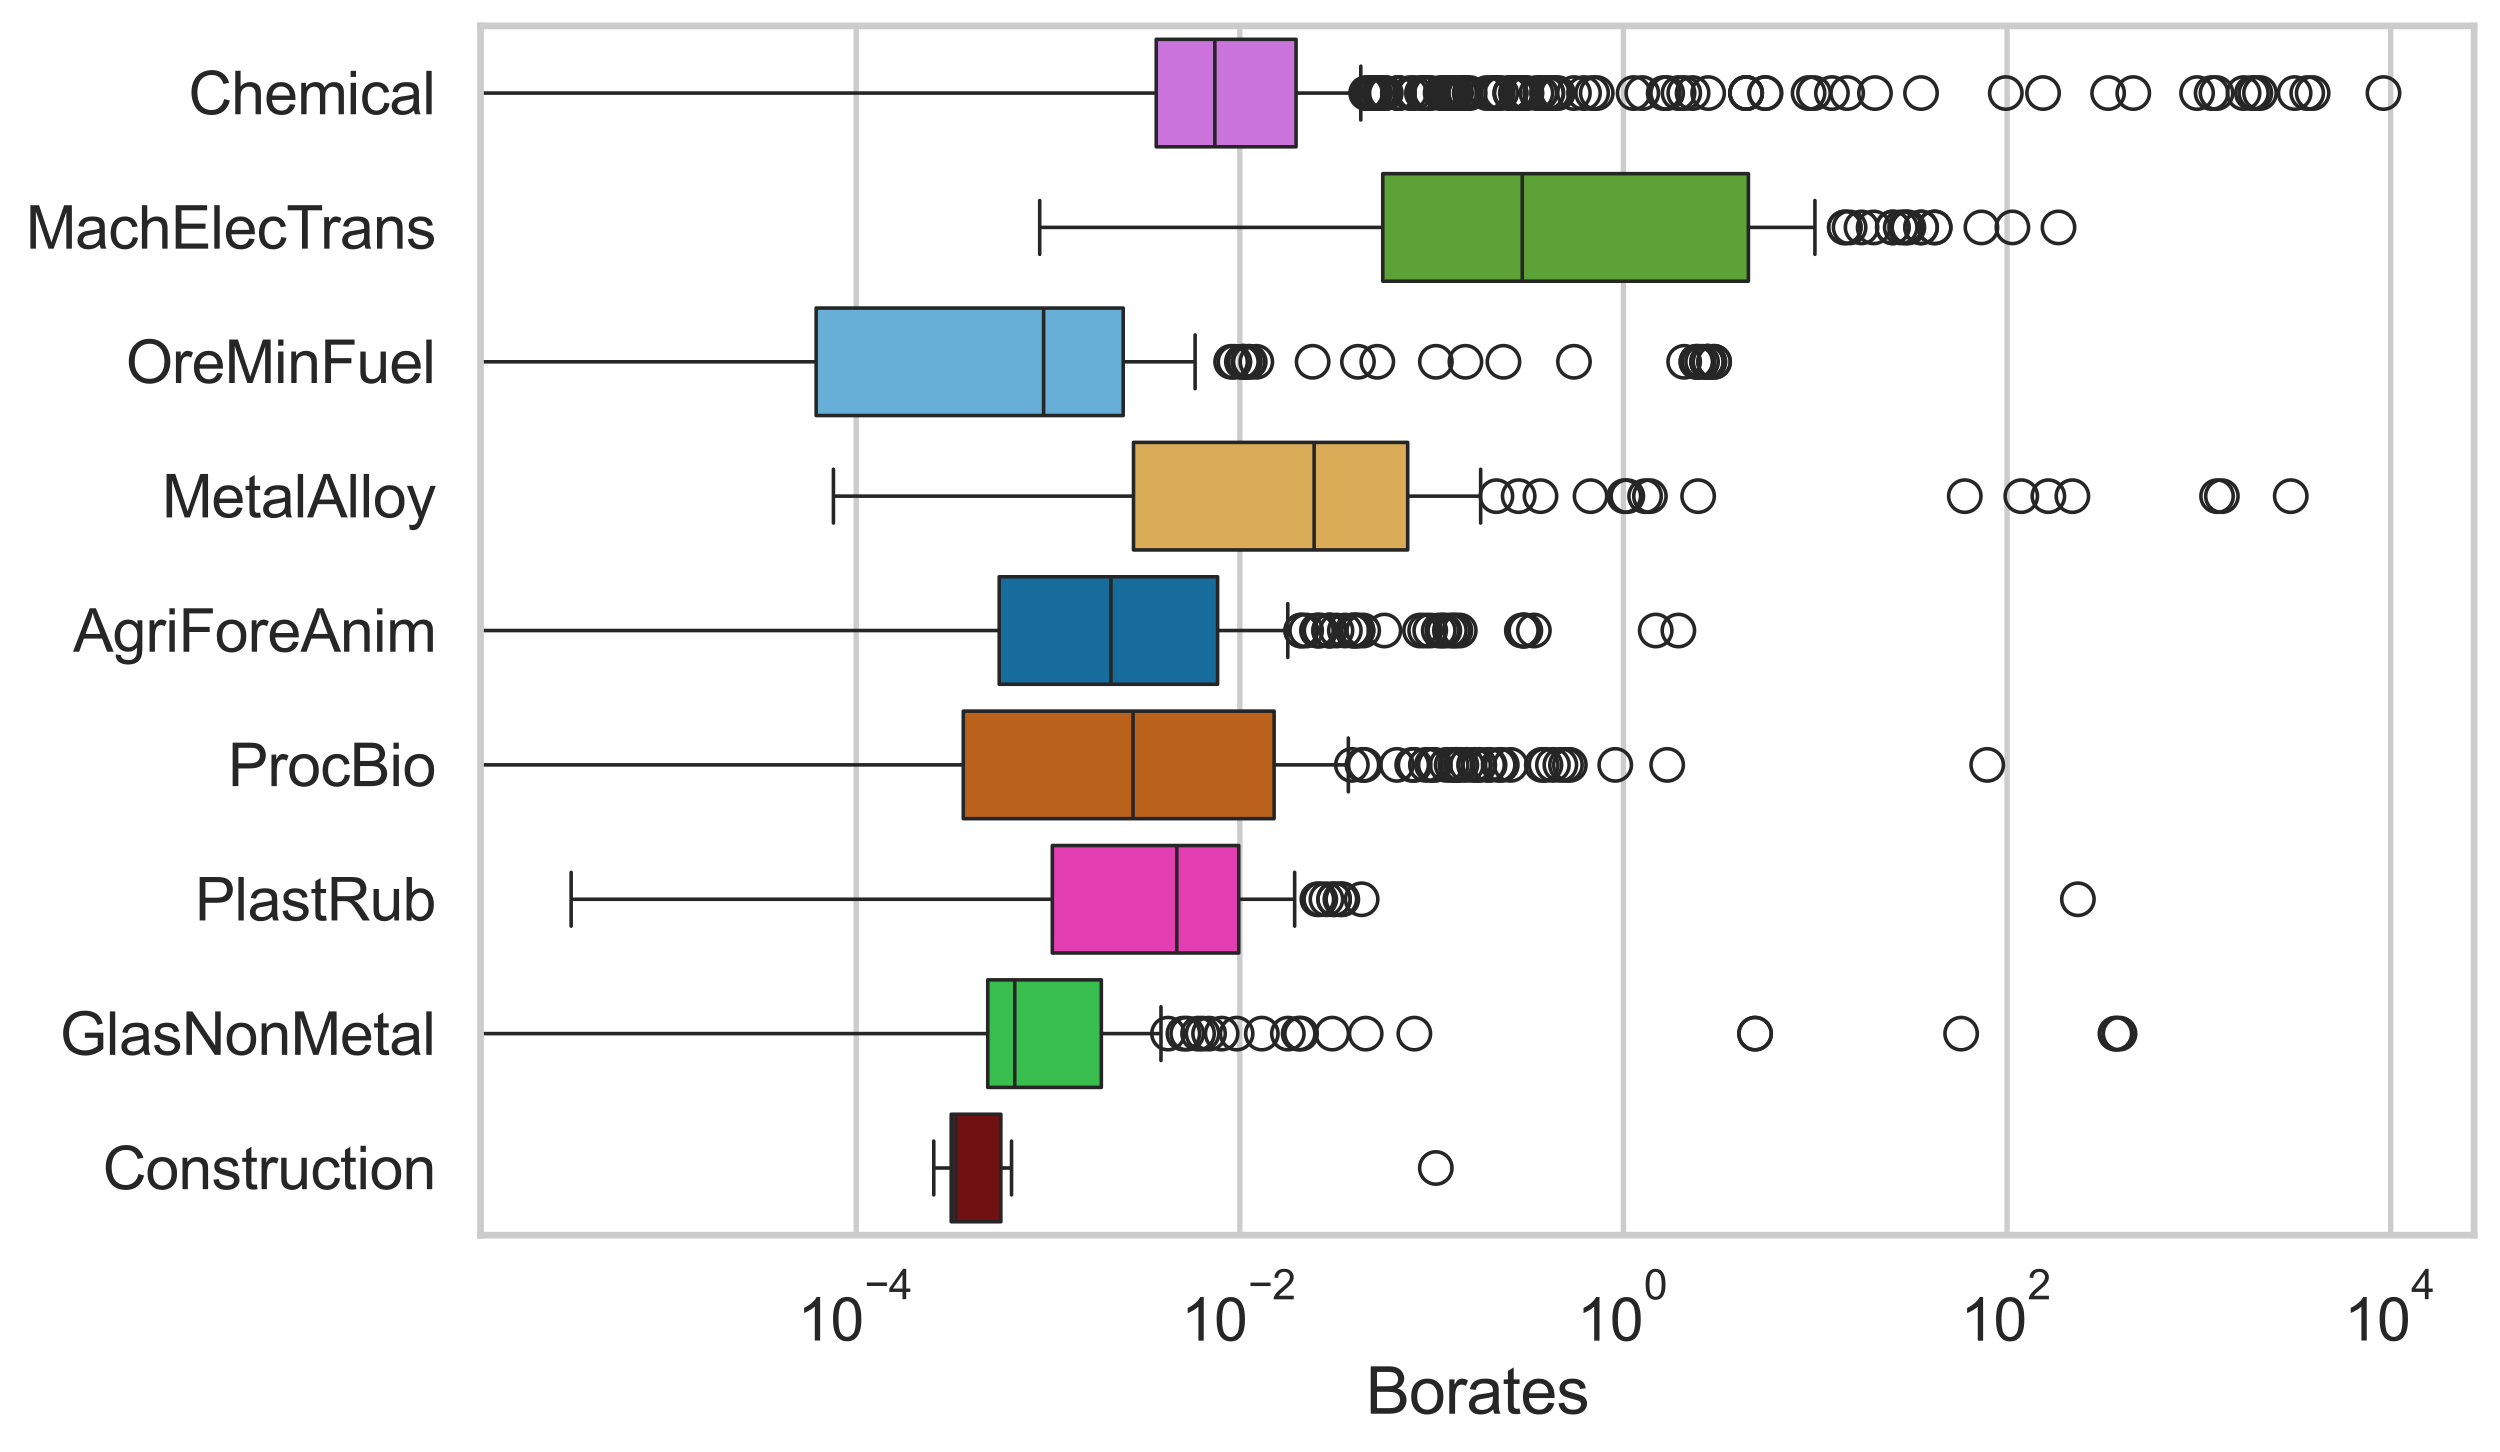 <?xml version="1.0" encoding="utf-8" standalone="no"?>
<!DOCTYPE svg PUBLIC "-//W3C//DTD SVG 1.1//EN"
  "http://www.w3.org/Graphics/SVG/1.1/DTD/svg11.dtd">
<svg xmlns:xlink="http://www.w3.org/1999/xlink" width="695.577pt" height="404.121pt" viewBox="0 0 695.577 404.121" xmlns="http://www.w3.org/2000/svg" version="1.1">
 <defs>
  <style type="text/css">*{stroke-linejoin: round; stroke-linecap: butt}</style>
 </defs>
 <g id="figure_1">
  <g id="patch_1">
   <path d="M 0 404.121 
L 695.577 404.121 
L 695.577 0 
L 0 0 
z
" style="fill: #ffffff"/>
  </g>
  <g id="axes_1">
   <g id="patch_2">
    <path d="M 133.697 343.665 
L 688.377 343.665 
L 688.377 7.2 
L 133.697 7.2 
z
" style="fill: #ffffff"/>
   </g>
   <g id="matplotlib.axis_1">
    <g id="xtick_1">
     <g id="line2d_1">
      <path d="M 238.225 343.665 
L 238.225 7.2 
" clip-path="url(#pc9e008ee12)" style="fill: none; stroke: #cccccc; stroke-width: 1.5; stroke-linecap: round"/>
     </g>
     <g id="text_1">
      <!-- $\mathdefault{10^{-4}}$ -->
      <g style="fill: #262626" transform="translate(221.89 373.015) scale(0.165 -0.165)">
       <defs>
        <path id="ArialMT-31" d="M 2384 0 
L 1822 0 
L 1822 3584 
Q 1619 3391 1289 3197 
Q 959 3003 697 2906 
L 697 3450 
Q 1169 3672 1522 3987 
Q 1875 4303 2022 4600 
L 2384 4600 
L 2384 0 
z
" transform="scale(0.016)"/>
        <path id="ArialMT-30" d="M 266 2259 
Q 266 3072 433 3567 
Q 600 4063 929 4331 
Q 1259 4600 1759 4600 
Q 2128 4600 2406 4451 
Q 2684 4303 2865 4023 
Q 3047 3744 3150 3342 
Q 3253 2941 3253 2259 
Q 3253 1453 3087 958 
Q 2922 463 2592 192 
Q 2263 -78 1759 -78 
Q 1097 -78 719 397 
Q 266 969 266 2259 
z
M 844 2259 
Q 844 1131 1108 757 
Q 1372 384 1759 384 
Q 2147 384 2411 759 
Q 2675 1134 2675 2259 
Q 2675 3391 2411 3762 
Q 2147 4134 1753 4134 
Q 1366 4134 1134 3806 
Q 844 3388 844 2259 
z
" transform="scale(0.016)"/>
        <path id="ArialMT-2212" d="M 3381 1997 
L 356 1997 
L 356 2522 
L 3381 2522 
L 3381 1997 
z
" transform="scale(0.016)"/>
        <path id="ArialMT-34" d="M 2069 0 
L 2069 1097 
L 81 1097 
L 81 1613 
L 2172 4581 
L 2631 4581 
L 2631 1613 
L 3250 1613 
L 3250 1097 
L 2631 1097 
L 2631 0 
L 2069 0 
z
M 2069 1613 
L 2069 3678 
L 634 1613 
L 2069 1613 
z
" transform="scale(0.016)"/>
       </defs>
       <use xlink:href="#ArialMT-31" transform="translate(0 0.202)"/>
       <use xlink:href="#ArialMT-30" transform="translate(55.615 0.202)"/>
       <use xlink:href="#ArialMT-2212" transform="translate(112.973 69.895) scale(0.7)"/>
       <use xlink:href="#ArialMT-34" transform="translate(153.852 69.895) scale(0.7)"/>
      </g>
     </g>
    </g>
    <g id="xtick_2">
     <g id="line2d_2">
      <path d="M 344.958 343.665 
L 344.958 7.2 
" clip-path="url(#pc9e008ee12)" style="fill: none; stroke: #cccccc; stroke-width: 1.5; stroke-linecap: round"/>
     </g>
     <g id="text_2">
      <!-- $\mathdefault{10^{-2}}$ -->
      <g style="fill: #262626" transform="translate(328.623 373.18) scale(0.165 -0.165)">
       <defs>
        <path id="ArialMT-32" d="M 3222 541 
L 3222 0 
L 194 0 
Q 188 203 259 391 
Q 375 700 629 1000 
Q 884 1300 1366 1694 
Q 2113 2306 2375 2664 
Q 2638 3022 2638 3341 
Q 2638 3675 2398 3904 
Q 2159 4134 1775 4134 
Q 1369 4134 1125 3890 
Q 881 3647 878 3216 
L 300 3275 
Q 359 3922 746 4261 
Q 1134 4600 1788 4600 
Q 2447 4600 2831 4234 
Q 3216 3869 3216 3328 
Q 3216 3053 3103 2787 
Q 2991 2522 2730 2228 
Q 2469 1934 1863 1422 
Q 1356 997 1212 845 
Q 1069 694 975 541 
L 3222 541 
z
" transform="scale(0.016)"/>
       </defs>
       <use xlink:href="#ArialMT-31" transform="translate(0 0.994)"/>
       <use xlink:href="#ArialMT-30" transform="translate(55.615 0.994)"/>
       <use xlink:href="#ArialMT-2212" transform="translate(112.973 70.688) scale(0.7)"/>
       <use xlink:href="#ArialMT-32" transform="translate(153.852 70.688) scale(0.7)"/>
      </g>
     </g>
    </g>
    <g id="xtick_3">
     <g id="line2d_3">
      <path d="M 451.692 343.665 
L 451.692 7.2 
" clip-path="url(#pc9e008ee12)" style="fill: none; stroke: #cccccc; stroke-width: 1.5; stroke-linecap: round"/>
     </g>
     <g id="text_3">
      <!-- $\mathdefault{10^{0}}$ -->
      <g style="fill: #262626" transform="translate(438.739 373.18) scale(0.165 -0.165)">
       <use xlink:href="#ArialMT-31" transform="translate(0 0.994)"/>
       <use xlink:href="#ArialMT-30" transform="translate(55.615 0.994)"/>
       <use xlink:href="#ArialMT-30" transform="translate(112.973 70.688) scale(0.7)"/>
      </g>
     </g>
    </g>
    <g id="xtick_4">
     <g id="line2d_4">
      <path d="M 558.425 343.665 
L 558.425 7.2 
" clip-path="url(#pc9e008ee12)" style="fill: none; stroke: #cccccc; stroke-width: 1.5; stroke-linecap: round"/>
     </g>
     <g id="text_4">
      <!-- $\mathdefault{10^{2}}$ -->
      <g style="fill: #262626" transform="translate(545.472 373.18) scale(0.165 -0.165)">
       <use xlink:href="#ArialMT-31" transform="translate(0 0.994)"/>
       <use xlink:href="#ArialMT-30" transform="translate(55.615 0.994)"/>
       <use xlink:href="#ArialMT-32" transform="translate(112.973 70.688) scale(0.7)"/>
      </g>
     </g>
    </g>
    <g id="xtick_5">
     <g id="line2d_5">
      <path d="M 665.158 343.665 
L 665.158 7.2 
" clip-path="url(#pc9e008ee12)" style="fill: none; stroke: #cccccc; stroke-width: 1.5; stroke-linecap: round"/>
     </g>
     <g id="text_5">
      <!-- $\mathdefault{10^{4}}$ -->
      <g style="fill: #262626" transform="translate(652.206 373.015) scale(0.165 -0.165)">
       <use xlink:href="#ArialMT-31" transform="translate(0 0.202)"/>
       <use xlink:href="#ArialMT-30" transform="translate(55.615 0.202)"/>
       <use xlink:href="#ArialMT-34" transform="translate(112.973 69.895) scale(0.7)"/>
      </g>
     </g>
    </g>
    <g id="text_6">
     <!-- Borates -->
     <g style="fill: #262626" transform="translate(380.022 393.344) scale(0.18 -0.18)">
      <defs>
       <path id="ArialMT-42" d="M 469 0 
L 469 4581 
L 2188 4581 
Q 2713 4581 3030 4442 
Q 3347 4303 3526 4014 
Q 3706 3725 3706 3409 
Q 3706 3116 3547 2856 
Q 3388 2597 3066 2438 
Q 3481 2316 3704 2022 
Q 3928 1728 3928 1328 
Q 3928 1006 3792 729 
Q 3656 453 3456 303 
Q 3256 153 2954 76 
Q 2653 0 2216 0 
L 469 0 
z
M 1075 2656 
L 2066 2656 
Q 2469 2656 2644 2709 
Q 2875 2778 2992 2937 
Q 3109 3097 3109 3338 
Q 3109 3566 3000 3739 
Q 2891 3913 2687 3977 
Q 2484 4041 1991 4041 
L 1075 4041 
L 1075 2656 
z
M 1075 541 
L 2216 541 
Q 2509 541 2628 563 
Q 2838 600 2978 687 
Q 3119 775 3209 942 
Q 3300 1109 3300 1328 
Q 3300 1584 3169 1773 
Q 3038 1963 2805 2039 
Q 2572 2116 2134 2116 
L 1075 2116 
L 1075 541 
z
" transform="scale(0.016)"/>
       <path id="ArialMT-6f" d="M 213 1659 
Q 213 2581 725 3025 
Q 1153 3394 1769 3394 
Q 2453 3394 2887 2945 
Q 3322 2497 3322 1706 
Q 3322 1066 3130 698 
Q 2938 331 2570 128 
Q 2203 -75 1769 -75 
Q 1072 -75 642 372 
Q 213 819 213 1659 
z
M 791 1659 
Q 791 1022 1069 705 
Q 1347 388 1769 388 
Q 2188 388 2466 706 
Q 2744 1025 2744 1678 
Q 2744 2294 2464 2611 
Q 2184 2928 1769 2928 
Q 1347 2928 1069 2612 
Q 791 2297 791 1659 
z
" transform="scale(0.016)"/>
       <path id="ArialMT-72" d="M 416 0 
L 416 3319 
L 922 3319 
L 922 2816 
Q 1116 3169 1280 3281 
Q 1444 3394 1641 3394 
Q 1925 3394 2219 3213 
L 2025 2691 
Q 1819 2813 1613 2813 
Q 1428 2813 1281 2702 
Q 1134 2591 1072 2394 
Q 978 2094 978 1738 
L 978 0 
L 416 0 
z
" transform="scale(0.016)"/>
       <path id="ArialMT-61" d="M 2588 409 
Q 2275 144 1986 34 
Q 1697 -75 1366 -75 
Q 819 -75 525 192 
Q 231 459 231 875 
Q 231 1119 342 1320 
Q 453 1522 633 1644 
Q 813 1766 1038 1828 
Q 1203 1872 1538 1913 
Q 2219 1994 2541 2106 
Q 2544 2222 2544 2253 
Q 2544 2597 2384 2738 
Q 2169 2928 1744 2928 
Q 1347 2928 1158 2789 
Q 969 2650 878 2297 
L 328 2372 
Q 403 2725 575 2942 
Q 747 3159 1072 3276 
Q 1397 3394 1825 3394 
Q 2250 3394 2515 3294 
Q 2781 3194 2906 3042 
Q 3031 2891 3081 2659 
Q 3109 2516 3109 2141 
L 3109 1391 
Q 3109 606 3145 398 
Q 3181 191 3288 0 
L 2700 0 
Q 2613 175 2588 409 
z
M 2541 1666 
Q 2234 1541 1622 1453 
Q 1275 1403 1131 1340 
Q 988 1278 909 1158 
Q 831 1038 831 891 
Q 831 666 1001 516 
Q 1172 366 1500 366 
Q 1825 366 2078 508 
Q 2331 650 2450 897 
Q 2541 1088 2541 1459 
L 2541 1666 
z
" transform="scale(0.016)"/>
       <path id="ArialMT-74" d="M 1650 503 
L 1731 6 
Q 1494 -44 1306 -44 
Q 1000 -44 831 53 
Q 663 150 594 308 
Q 525 466 525 972 
L 525 2881 
L 113 2881 
L 113 3319 
L 525 3319 
L 525 4141 
L 1084 4478 
L 1084 3319 
L 1650 3319 
L 1650 2881 
L 1084 2881 
L 1084 941 
Q 1084 700 1114 631 
Q 1144 563 1211 522 
Q 1278 481 1403 481 
Q 1497 481 1650 503 
z
" transform="scale(0.016)"/>
       <path id="ArialMT-65" d="M 2694 1069 
L 3275 997 
Q 3138 488 2766 206 
Q 2394 -75 1816 -75 
Q 1088 -75 661 373 
Q 234 822 234 1631 
Q 234 2469 665 2931 
Q 1097 3394 1784 3394 
Q 2450 3394 2872 2941 
Q 3294 2488 3294 1666 
Q 3294 1616 3291 1516 
L 816 1516 
Q 847 969 1125 678 
Q 1403 388 1819 388 
Q 2128 388 2347 550 
Q 2566 713 2694 1069 
z
M 847 1978 
L 2700 1978 
Q 2663 2397 2488 2606 
Q 2219 2931 1791 2931 
Q 1403 2931 1139 2672 
Q 875 2413 847 1978 
z
" transform="scale(0.016)"/>
       <path id="ArialMT-73" d="M 197 991 
L 753 1078 
Q 800 744 1014 566 
Q 1228 388 1613 388 
Q 2000 388 2187 545 
Q 2375 703 2375 916 
Q 2375 1106 2209 1216 
Q 2094 1291 1634 1406 
Q 1016 1563 777 1677 
Q 538 1791 414 1992 
Q 291 2194 291 2438 
Q 291 2659 392 2848 
Q 494 3038 669 3163 
Q 800 3259 1026 3326 
Q 1253 3394 1513 3394 
Q 1903 3394 2198 3281 
Q 2494 3169 2634 2976 
Q 2775 2784 2828 2463 
L 2278 2388 
Q 2241 2644 2061 2787 
Q 1881 2931 1553 2931 
Q 1166 2931 1000 2803 
Q 834 2675 834 2503 
Q 834 2394 903 2306 
Q 972 2216 1119 2156 
Q 1203 2125 1616 2013 
Q 2213 1853 2448 1751 
Q 2684 1650 2818 1456 
Q 2953 1263 2953 975 
Q 2953 694 2789 445 
Q 2625 197 2315 61 
Q 2006 -75 1616 -75 
Q 969 -75 630 194 
Q 291 463 197 991 
z
" transform="scale(0.016)"/>
      </defs>
      <use xlink:href="#ArialMT-42"/>
      <use xlink:href="#ArialMT-6f" transform="translate(66.699 0)"/>
      <use xlink:href="#ArialMT-72" transform="translate(122.314 0)"/>
      <use xlink:href="#ArialMT-61" transform="translate(155.615 0)"/>
      <use xlink:href="#ArialMT-74" transform="translate(211.23 0)"/>
      <use xlink:href="#ArialMT-65" transform="translate(239.014 0)"/>
      <use xlink:href="#ArialMT-73" transform="translate(294.629 0)"/>
     </g>
    </g>
   </g>
   <g id="matplotlib.axis_2">
    <g id="ytick_1">
     <g id="text_7">
      <!-- Chemical -->
      <g style="fill: #262626" transform="translate(52.428 31.798) scale(0.165 -0.165)">
       <defs>
        <path id="ArialMT-43" d="M 3763 1606 
L 4369 1453 
Q 4178 706 3683 314 
Q 3188 -78 2472 -78 
Q 1731 -78 1267 223 
Q 803 525 561 1097 
Q 319 1669 319 2325 
Q 319 3041 592 3573 
Q 866 4106 1370 4382 
Q 1875 4659 2481 4659 
Q 3169 4659 3637 4309 
Q 4106 3959 4291 3325 
L 3694 3184 
Q 3534 3684 3231 3912 
Q 2928 4141 2469 4141 
Q 1941 4141 1586 3887 
Q 1231 3634 1087 3207 
Q 944 2781 944 2328 
Q 944 1744 1114 1308 
Q 1284 872 1643 656 
Q 2003 441 2422 441 
Q 2931 441 3284 734 
Q 3638 1028 3763 1606 
z
" transform="scale(0.016)"/>
        <path id="ArialMT-68" d="M 422 0 
L 422 4581 
L 984 4581 
L 984 2938 
Q 1378 3394 1978 3394 
Q 2347 3394 2619 3248 
Q 2891 3103 3008 2847 
Q 3125 2591 3125 2103 
L 3125 0 
L 2563 0 
L 2563 2103 
Q 2563 2525 2380 2717 
Q 2197 2909 1863 2909 
Q 1613 2909 1392 2779 
Q 1172 2650 1078 2428 
Q 984 2206 984 1816 
L 984 0 
L 422 0 
z
" transform="scale(0.016)"/>
        <path id="ArialMT-6d" d="M 422 0 
L 422 3319 
L 925 3319 
L 925 2853 
Q 1081 3097 1340 3245 
Q 1600 3394 1931 3394 
Q 2300 3394 2536 3241 
Q 2772 3088 2869 2813 
Q 3263 3394 3894 3394 
Q 4388 3394 4653 3120 
Q 4919 2847 4919 2278 
L 4919 0 
L 4359 0 
L 4359 2091 
Q 4359 2428 4304 2576 
Q 4250 2725 4106 2815 
Q 3963 2906 3769 2906 
Q 3419 2906 3187 2673 
Q 2956 2441 2956 1928 
L 2956 0 
L 2394 0 
L 2394 2156 
Q 2394 2531 2256 2718 
Q 2119 2906 1806 2906 
Q 1569 2906 1367 2781 
Q 1166 2656 1075 2415 
Q 984 2175 984 1722 
L 984 0 
L 422 0 
z
" transform="scale(0.016)"/>
        <path id="ArialMT-69" d="M 425 3934 
L 425 4581 
L 988 4581 
L 988 3934 
L 425 3934 
z
M 425 0 
L 425 3319 
L 988 3319 
L 988 0 
L 425 0 
z
" transform="scale(0.016)"/>
        <path id="ArialMT-63" d="M 2588 1216 
L 3141 1144 
Q 3050 572 2676 248 
Q 2303 -75 1759 -75 
Q 1078 -75 664 370 
Q 250 816 250 1647 
Q 250 2184 428 2587 
Q 606 2991 970 3192 
Q 1334 3394 1763 3394 
Q 2303 3394 2647 3120 
Q 2991 2847 3088 2344 
L 2541 2259 
Q 2463 2594 2264 2762 
Q 2066 2931 1784 2931 
Q 1359 2931 1093 2626 
Q 828 2322 828 1663 
Q 828 994 1084 691 
Q 1341 388 1753 388 
Q 2084 388 2306 591 
Q 2528 794 2588 1216 
z
" transform="scale(0.016)"/>
        <path id="ArialMT-6c" d="M 409 0 
L 409 4581 
L 972 4581 
L 972 0 
L 409 0 
z
" transform="scale(0.016)"/>
       </defs>
       <use xlink:href="#ArialMT-43"/>
       <use xlink:href="#ArialMT-68" transform="translate(72.217 0)"/>
       <use xlink:href="#ArialMT-65" transform="translate(127.832 0)"/>
       <use xlink:href="#ArialMT-6d" transform="translate(183.447 0)"/>
       <use xlink:href="#ArialMT-69" transform="translate(266.748 0)"/>
       <use xlink:href="#ArialMT-63" transform="translate(288.965 0)"/>
       <use xlink:href="#ArialMT-61" transform="translate(338.965 0)"/>
       <use xlink:href="#ArialMT-6c" transform="translate(394.58 0)"/>
      </g>
     </g>
    </g>
    <g id="ytick_2">
     <g id="text_8">
      <!-- MachElecTrans -->
      <g style="fill: #262626" transform="translate(7.2 69.183) scale(0.165 -0.165)">
       <defs>
        <path id="ArialMT-4d" d="M 475 0 
L 475 4581 
L 1388 4581 
L 2472 1338 
Q 2622 884 2691 659 
Q 2769 909 2934 1394 
L 4031 4581 
L 4847 4581 
L 4847 0 
L 4263 0 
L 4263 3834 
L 2931 0 
L 2384 0 
L 1059 3900 
L 1059 0 
L 475 0 
z
" transform="scale(0.016)"/>
        <path id="ArialMT-45" d="M 506 0 
L 506 4581 
L 3819 4581 
L 3819 4041 
L 1113 4041 
L 1113 2638 
L 3647 2638 
L 3647 2100 
L 1113 2100 
L 1113 541 
L 3925 541 
L 3925 0 
L 506 0 
z
" transform="scale(0.016)"/>
        <path id="ArialMT-54" d="M 1659 0 
L 1659 4041 
L 150 4041 
L 150 4581 
L 3781 4581 
L 3781 4041 
L 2266 4041 
L 2266 0 
L 1659 0 
z
" transform="scale(0.016)"/>
        <path id="ArialMT-6e" d="M 422 0 
L 422 3319 
L 928 3319 
L 928 2847 
Q 1294 3394 1984 3394 
Q 2284 3394 2536 3286 
Q 2788 3178 2913 3003 
Q 3038 2828 3088 2588 
Q 3119 2431 3119 2041 
L 3119 0 
L 2556 0 
L 2556 2019 
Q 2556 2363 2490 2533 
Q 2425 2703 2258 2804 
Q 2091 2906 1866 2906 
Q 1506 2906 1245 2678 
Q 984 2450 984 1813 
L 984 0 
L 422 0 
z
" transform="scale(0.016)"/>
       </defs>
       <use xlink:href="#ArialMT-4d"/>
       <use xlink:href="#ArialMT-61" transform="translate(83.301 0)"/>
       <use xlink:href="#ArialMT-63" transform="translate(138.916 0)"/>
       <use xlink:href="#ArialMT-68" transform="translate(188.916 0)"/>
       <use xlink:href="#ArialMT-45" transform="translate(244.531 0)"/>
       <use xlink:href="#ArialMT-6c" transform="translate(311.23 0)"/>
       <use xlink:href="#ArialMT-65" transform="translate(333.447 0)"/>
       <use xlink:href="#ArialMT-63" transform="translate(389.062 0)"/>
       <use xlink:href="#ArialMT-54" transform="translate(439.062 0)"/>
       <use xlink:href="#ArialMT-72" transform="translate(496.396 0)"/>
       <use xlink:href="#ArialMT-61" transform="translate(529.697 0)"/>
       <use xlink:href="#ArialMT-6e" transform="translate(585.312 0)"/>
       <use xlink:href="#ArialMT-73" transform="translate(640.928 0)"/>
      </g>
     </g>
    </g>
    <g id="ytick_3">
     <g id="text_9">
      <!-- OreMinFuel -->
      <g style="fill: #262626" transform="translate(35.013 106.568) scale(0.165 -0.165)">
       <defs>
        <path id="ArialMT-4f" d="M 309 2231 
Q 309 3372 921 4017 
Q 1534 4663 2503 4663 
Q 3138 4663 3647 4359 
Q 4156 4056 4423 3514 
Q 4691 2972 4691 2284 
Q 4691 1588 4409 1038 
Q 4128 488 3612 205 
Q 3097 -78 2500 -78 
Q 1853 -78 1343 234 
Q 834 547 571 1087 
Q 309 1628 309 2231 
z
M 934 2222 
Q 934 1394 1379 917 
Q 1825 441 2497 441 
Q 3181 441 3623 922 
Q 4066 1403 4066 2288 
Q 4066 2847 3877 3264 
Q 3688 3681 3323 3911 
Q 2959 4141 2506 4141 
Q 1863 4141 1398 3698 
Q 934 3256 934 2222 
z
" transform="scale(0.016)"/>
        <path id="ArialMT-46" d="M 525 0 
L 525 4581 
L 3616 4581 
L 3616 4041 
L 1131 4041 
L 1131 2622 
L 3281 2622 
L 3281 2081 
L 1131 2081 
L 1131 0 
L 525 0 
z
" transform="scale(0.016)"/>
        <path id="ArialMT-75" d="M 2597 0 
L 2597 488 
Q 2209 -75 1544 -75 
Q 1250 -75 995 37 
Q 741 150 617 320 
Q 494 491 444 738 
Q 409 903 409 1263 
L 409 3319 
L 972 3319 
L 972 1478 
Q 972 1038 1006 884 
Q 1059 663 1231 536 
Q 1403 409 1656 409 
Q 1909 409 2131 539 
Q 2353 669 2445 892 
Q 2538 1116 2538 1541 
L 2538 3319 
L 3100 3319 
L 3100 0 
L 2597 0 
z
" transform="scale(0.016)"/>
       </defs>
       <use xlink:href="#ArialMT-4f"/>
       <use xlink:href="#ArialMT-72" transform="translate(77.783 0)"/>
       <use xlink:href="#ArialMT-65" transform="translate(111.084 0)"/>
       <use xlink:href="#ArialMT-4d" transform="translate(166.699 0)"/>
       <use xlink:href="#ArialMT-69" transform="translate(250 0)"/>
       <use xlink:href="#ArialMT-6e" transform="translate(272.217 0)"/>
       <use xlink:href="#ArialMT-46" transform="translate(327.832 0)"/>
       <use xlink:href="#ArialMT-75" transform="translate(388.916 0)"/>
       <use xlink:href="#ArialMT-65" transform="translate(444.531 0)"/>
       <use xlink:href="#ArialMT-6c" transform="translate(500.146 0)"/>
      </g>
     </g>
    </g>
    <g id="ytick_4">
     <g id="text_10">
      <!-- MetalAlloy -->
      <g style="fill: #262626" transform="translate(45.088 143.953) scale(0.165 -0.165)">
       <defs>
        <path id="ArialMT-41" d="M -9 0 
L 1750 4581 
L 2403 4581 
L 4278 0 
L 3588 0 
L 3053 1388 
L 1138 1388 
L 634 0 
L -9 0 
z
M 1313 1881 
L 2866 1881 
L 2388 3150 
Q 2169 3728 2063 4100 
Q 1975 3659 1816 3225 
L 1313 1881 
z
" transform="scale(0.016)"/>
        <path id="ArialMT-79" d="M 397 -1278 
L 334 -750 
Q 519 -800 656 -800 
Q 844 -800 956 -737 
Q 1069 -675 1141 -563 
Q 1194 -478 1313 -144 
Q 1328 -97 1363 -6 
L 103 3319 
L 709 3319 
L 1400 1397 
Q 1534 1031 1641 628 
Q 1738 1016 1872 1384 
L 2581 3319 
L 3144 3319 
L 1881 -56 
Q 1678 -603 1566 -809 
Q 1416 -1088 1222 -1217 
Q 1028 -1347 759 -1347 
Q 597 -1347 397 -1278 
z
" transform="scale(0.016)"/>
       </defs>
       <use xlink:href="#ArialMT-4d"/>
       <use xlink:href="#ArialMT-65" transform="translate(83.301 0)"/>
       <use xlink:href="#ArialMT-74" transform="translate(138.916 0)"/>
       <use xlink:href="#ArialMT-61" transform="translate(166.699 0)"/>
       <use xlink:href="#ArialMT-6c" transform="translate(222.314 0)"/>
       <use xlink:href="#ArialMT-41" transform="translate(244.531 0)"/>
       <use xlink:href="#ArialMT-6c" transform="translate(311.23 0)"/>
       <use xlink:href="#ArialMT-6c" transform="translate(333.447 0)"/>
       <use xlink:href="#ArialMT-6f" transform="translate(355.664 0)"/>
       <use xlink:href="#ArialMT-79" transform="translate(411.279 0)"/>
      </g>
     </g>
    </g>
    <g id="ytick_5">
     <g id="text_11">
      <!-- AgriForeAnim -->
      <g style="fill: #262626" transform="translate(20.341 181.337) scale(0.165 -0.165)">
       <defs>
        <path id="ArialMT-67" d="M 319 -275 
L 866 -356 
Q 900 -609 1056 -725 
Q 1266 -881 1628 -881 
Q 2019 -881 2231 -725 
Q 2444 -569 2519 -288 
Q 2563 -116 2559 434 
Q 2191 0 1641 0 
Q 956 0 581 494 
Q 206 988 206 1678 
Q 206 2153 378 2554 
Q 550 2956 876 3175 
Q 1203 3394 1644 3394 
Q 2231 3394 2613 2919 
L 2613 3319 
L 3131 3319 
L 3131 450 
Q 3131 -325 2973 -648 
Q 2816 -972 2473 -1159 
Q 2131 -1347 1631 -1347 
Q 1038 -1347 672 -1080 
Q 306 -813 319 -275 
z
M 784 1719 
Q 784 1066 1043 766 
Q 1303 466 1694 466 
Q 2081 466 2343 764 
Q 2606 1063 2606 1700 
Q 2606 2309 2336 2618 
Q 2066 2928 1684 2928 
Q 1309 2928 1046 2623 
Q 784 2319 784 1719 
z
" transform="scale(0.016)"/>
       </defs>
       <use xlink:href="#ArialMT-41"/>
       <use xlink:href="#ArialMT-67" transform="translate(66.699 0)"/>
       <use xlink:href="#ArialMT-72" transform="translate(122.314 0)"/>
       <use xlink:href="#ArialMT-69" transform="translate(155.615 0)"/>
       <use xlink:href="#ArialMT-46" transform="translate(177.832 0)"/>
       <use xlink:href="#ArialMT-6f" transform="translate(238.916 0)"/>
       <use xlink:href="#ArialMT-72" transform="translate(294.531 0)"/>
       <use xlink:href="#ArialMT-65" transform="translate(327.832 0)"/>
       <use xlink:href="#ArialMT-41" transform="translate(383.447 0)"/>
       <use xlink:href="#ArialMT-6e" transform="translate(450.146 0)"/>
       <use xlink:href="#ArialMT-69" transform="translate(505.762 0)"/>
       <use xlink:href="#ArialMT-6d" transform="translate(527.979 0)"/>
      </g>
     </g>
    </g>
    <g id="ytick_6">
     <g id="text_12">
      <!-- ProcBio -->
      <g style="fill: #262626" transform="translate(63.424 218.722) scale(0.165 -0.165)">
       <defs>
        <path id="ArialMT-50" d="M 494 0 
L 494 4581 
L 2222 4581 
Q 2678 4581 2919 4538 
Q 3256 4481 3484 4323 
Q 3713 4166 3852 3881 
Q 3991 3597 3991 3256 
Q 3991 2672 3619 2267 
Q 3247 1863 2275 1863 
L 1100 1863 
L 1100 0 
L 494 0 
z
M 1100 2403 
L 2284 2403 
Q 2872 2403 3119 2622 
Q 3366 2841 3366 3238 
Q 3366 3525 3220 3729 
Q 3075 3934 2838 4000 
Q 2684 4041 2272 4041 
L 1100 4041 
L 1100 2403 
z
" transform="scale(0.016)"/>
       </defs>
       <use xlink:href="#ArialMT-50"/>
       <use xlink:href="#ArialMT-72" transform="translate(66.699 0)"/>
       <use xlink:href="#ArialMT-6f" transform="translate(100 0)"/>
       <use xlink:href="#ArialMT-63" transform="translate(155.615 0)"/>
       <use xlink:href="#ArialMT-42" transform="translate(205.615 0)"/>
       <use xlink:href="#ArialMT-69" transform="translate(272.314 0)"/>
       <use xlink:href="#ArialMT-6f" transform="translate(294.531 0)"/>
      </g>
     </g>
    </g>
    <g id="ytick_7">
     <g id="text_13">
      <!-- PlastRub -->
      <g style="fill: #262626" transform="translate(54.248 256.107) scale(0.165 -0.165)">
       <defs>
        <path id="ArialMT-52" d="M 503 0 
L 503 4581 
L 2534 4581 
Q 3147 4581 3465 4457 
Q 3784 4334 3975 4021 
Q 4166 3709 4166 3331 
Q 4166 2844 3850 2509 
Q 3534 2175 2875 2084 
Q 3116 1969 3241 1856 
Q 3506 1613 3744 1247 
L 4541 0 
L 3778 0 
L 3172 953 
Q 2906 1366 2734 1584 
Q 2563 1803 2427 1890 
Q 2291 1978 2150 2013 
Q 2047 2034 1813 2034 
L 1109 2034 
L 1109 0 
L 503 0 
z
M 1109 2559 
L 2413 2559 
Q 2828 2559 3062 2645 
Q 3297 2731 3419 2920 
Q 3541 3109 3541 3331 
Q 3541 3656 3305 3865 
Q 3069 4075 2559 4075 
L 1109 4075 
L 1109 2559 
z
" transform="scale(0.016)"/>
        <path id="ArialMT-62" d="M 941 0 
L 419 0 
L 419 4581 
L 981 4581 
L 981 2947 
Q 1338 3394 1891 3394 
Q 2197 3394 2470 3270 
Q 2744 3147 2920 2923 
Q 3097 2700 3197 2384 
Q 3297 2069 3297 1709 
Q 3297 856 2875 390 
Q 2453 -75 1863 -75 
Q 1275 -75 941 416 
L 941 0 
z
M 934 1684 
Q 934 1088 1097 822 
Q 1363 388 1816 388 
Q 2184 388 2453 708 
Q 2722 1028 2722 1663 
Q 2722 2313 2464 2622 
Q 2206 2931 1841 2931 
Q 1472 2931 1203 2611 
Q 934 2291 934 1684 
z
" transform="scale(0.016)"/>
       </defs>
       <use xlink:href="#ArialMT-50"/>
       <use xlink:href="#ArialMT-6c" transform="translate(66.699 0)"/>
       <use xlink:href="#ArialMT-61" transform="translate(88.916 0)"/>
       <use xlink:href="#ArialMT-73" transform="translate(144.531 0)"/>
       <use xlink:href="#ArialMT-74" transform="translate(194.531 0)"/>
       <use xlink:href="#ArialMT-52" transform="translate(222.314 0)"/>
       <use xlink:href="#ArialMT-75" transform="translate(294.531 0)"/>
       <use xlink:href="#ArialMT-62" transform="translate(350.146 0)"/>
      </g>
     </g>
    </g>
    <g id="ytick_8">
     <g id="text_14">
      <!-- GlasNonMetal -->
      <g style="fill: #262626" transform="translate(16.659 293.492) scale(0.165 -0.165)">
       <defs>
        <path id="ArialMT-47" d="M 2638 1797 
L 2638 2334 
L 4578 2338 
L 4578 638 
Q 4131 281 3656 101 
Q 3181 -78 2681 -78 
Q 2006 -78 1454 211 
Q 903 500 622 1047 
Q 341 1594 341 2269 
Q 341 2938 620 3517 
Q 900 4097 1425 4378 
Q 1950 4659 2634 4659 
Q 3131 4659 3532 4498 
Q 3934 4338 4162 4050 
Q 4391 3763 4509 3300 
L 3963 3150 
Q 3859 3500 3706 3700 
Q 3553 3900 3268 4020 
Q 2984 4141 2638 4141 
Q 2222 4141 1919 4014 
Q 1616 3888 1430 3681 
Q 1244 3475 1141 3228 
Q 966 2803 966 2306 
Q 966 1694 1177 1281 
Q 1388 869 1791 669 
Q 2194 469 2647 469 
Q 3041 469 3416 620 
Q 3791 772 3984 944 
L 3984 1797 
L 2638 1797 
z
" transform="scale(0.016)"/>
        <path id="ArialMT-4e" d="M 488 0 
L 488 4581 
L 1109 4581 
L 3516 984 
L 3516 4581 
L 4097 4581 
L 4097 0 
L 3475 0 
L 1069 3600 
L 1069 0 
L 488 0 
z
" transform="scale(0.016)"/>
       </defs>
       <use xlink:href="#ArialMT-47"/>
       <use xlink:href="#ArialMT-6c" transform="translate(77.783 0)"/>
       <use xlink:href="#ArialMT-61" transform="translate(100 0)"/>
       <use xlink:href="#ArialMT-73" transform="translate(155.615 0)"/>
       <use xlink:href="#ArialMT-4e" transform="translate(205.615 0)"/>
       <use xlink:href="#ArialMT-6f" transform="translate(277.832 0)"/>
       <use xlink:href="#ArialMT-6e" transform="translate(333.447 0)"/>
       <use xlink:href="#ArialMT-4d" transform="translate(389.062 0)"/>
       <use xlink:href="#ArialMT-65" transform="translate(472.363 0)"/>
       <use xlink:href="#ArialMT-74" transform="translate(527.979 0)"/>
       <use xlink:href="#ArialMT-61" transform="translate(555.762 0)"/>
       <use xlink:href="#ArialMT-6c" transform="translate(611.377 0)"/>
      </g>
     </g>
    </g>
    <g id="ytick_9">
     <g id="text_15">
      <!-- Construction -->
      <g style="fill: #262626" transform="translate(28.575 330.877) scale(0.165 -0.165)">
       <use xlink:href="#ArialMT-43"/>
       <use xlink:href="#ArialMT-6f" transform="translate(72.217 0)"/>
       <use xlink:href="#ArialMT-6e" transform="translate(127.832 0)"/>
       <use xlink:href="#ArialMT-73" transform="translate(183.447 0)"/>
       <use xlink:href="#ArialMT-74" transform="translate(233.447 0)"/>
       <use xlink:href="#ArialMT-72" transform="translate(261.23 0)"/>
       <use xlink:href="#ArialMT-75" transform="translate(294.531 0)"/>
       <use xlink:href="#ArialMT-63" transform="translate(350.146 0)"/>
       <use xlink:href="#ArialMT-74" transform="translate(400.146 0)"/>
       <use xlink:href="#ArialMT-69" transform="translate(427.93 0)"/>
       <use xlink:href="#ArialMT-6f" transform="translate(450.146 0)"/>
       <use xlink:href="#ArialMT-6e" transform="translate(505.762 0)"/>
      </g>
     </g>
    </g>
   </g>
   <g id="patch_3">
    <path d="M 321.697 10.938 
L 321.697 40.846 
L 360.604 40.846 
L 360.604 10.938 
L 321.697 10.938 
z
" clip-path="url(#pc9e008ee12)" style="fill: #ca74db; stroke: #262626; stroke-linejoin: miter"/>
   </g>
   <g id="line2d_6">
    <path d="M 321.697 25.892 
L -1 25.892 
" clip-path="url(#pc9e008ee12)" style="fill: none; stroke: #262626"/>
   </g>
   <g id="line2d_7">
    <path d="M 360.604 25.892 
L 378.614 25.892 
" clip-path="url(#pc9e008ee12)" style="fill: none; stroke: #262626"/>
   </g>
   <g id="line2d_8">
    <path clip-path="url(#pc9e008ee12)" style="fill: none; stroke: #262626; stroke-linecap: round"/>
   </g>
   <g id="line2d_9">
    <path d="M 378.614 18.415 
L 378.614 33.369 
" clip-path="url(#pc9e008ee12)" style="fill: none; stroke: #262626; stroke-linecap: round"/>
   </g>
   <g id="line2d_10">
    <defs>
     <path id="m7baf9a5985" d="M 0 4.5 
C 1.193 4.5 2.338 4.026 3.182 3.182 
C 4.026 2.338 4.5 1.193 4.5 0 
C 4.5 -1.193 4.026 -2.338 3.182 -3.182 
C 2.338 -4.026 1.193 -4.5 0 -4.5 
C -1.193 -4.5 -2.338 -4.026 -3.182 -3.182 
C -4.026 -2.338 -4.5 -1.193 -4.5 0 
C -4.5 1.193 -4.026 2.338 -3.182 3.182 
C -2.338 4.026 -1.193 4.5 0 4.5 
z
" style="stroke: #262626"/>
    </defs>
    <g clip-path="url(#pc9e008ee12)">
     <use xlink:href="#m7baf9a5985" x="421.751" y="25.892" style="fill-opacity: 0; stroke: #262626"/>
     <use xlink:href="#m7baf9a5985" x="442.976" y="25.892" style="fill-opacity: 0; stroke: #262626"/>
     <use xlink:href="#m7baf9a5985" x="485.825" y="25.892" style="fill-opacity: 0; stroke: #262626"/>
     <use xlink:href="#m7baf9a5985" x="381.518" y="25.892" style="fill-opacity: 0; stroke: #262626"/>
     <use xlink:href="#m7baf9a5985" x="663.164" y="25.892" style="fill-opacity: 0; stroke: #262626"/>
     <use xlink:href="#m7baf9a5985" x="428.623" y="25.892" style="fill-opacity: 0; stroke: #262626"/>
     <use xlink:href="#m7baf9a5985" x="430.546" y="25.892" style="fill-opacity: 0; stroke: #262626"/>
     <use xlink:href="#m7baf9a5985" x="427.495" y="25.892" style="fill-opacity: 0; stroke: #262626"/>
     <use xlink:href="#m7baf9a5985" x="405.125" y="25.892" style="fill-opacity: 0; stroke: #262626"/>
     <use xlink:href="#m7baf9a5985" x="485.825" y="25.892" style="fill-opacity: 0; stroke: #262626"/>
     <use xlink:href="#m7baf9a5985" x="485.825" y="25.892" style="fill-opacity: 0; stroke: #262626"/>
     <use xlink:href="#m7baf9a5985" x="638.439" y="25.892" style="fill-opacity: 0; stroke: #262626"/>
     <use xlink:href="#m7baf9a5985" x="384.425" y="25.892" style="fill-opacity: 0; stroke: #262626"/>
     <use xlink:href="#m7baf9a5985" x="593.543" y="25.892" style="fill-opacity: 0; stroke: #262626"/>
     <use xlink:href="#m7baf9a5985" x="395.818" y="25.892" style="fill-opacity: 0; stroke: #262626"/>
     <use xlink:href="#m7baf9a5985" x="433.409" y="25.892" style="fill-opacity: 0; stroke: #262626"/>
     <use xlink:href="#m7baf9a5985" x="430.433" y="25.892" style="fill-opacity: 0; stroke: #262626"/>
     <use xlink:href="#m7baf9a5985" x="423.214" y="25.892" style="fill-opacity: 0; stroke: #262626"/>
     <use xlink:href="#m7baf9a5985" x="628.801" y="25.892" style="fill-opacity: 0; stroke: #262626"/>
     <use xlink:href="#m7baf9a5985" x="586.542" y="25.892" style="fill-opacity: 0; stroke: #262626"/>
     <use xlink:href="#m7baf9a5985" x="491.241" y="25.892" style="fill-opacity: 0; stroke: #262626"/>
     <use xlink:href="#m7baf9a5985" x="509.695" y="25.892" style="fill-opacity: 0; stroke: #262626"/>
     <use xlink:href="#m7baf9a5985" x="392.344" y="25.892" style="fill-opacity: 0; stroke: #262626"/>
     <use xlink:href="#m7baf9a5985" x="407.559" y="25.892" style="fill-opacity: 0; stroke: #262626"/>
     <use xlink:href="#m7baf9a5985" x="395.64" y="25.892" style="fill-opacity: 0; stroke: #262626"/>
     <use xlink:href="#m7baf9a5985" x="417.672" y="25.892" style="fill-opacity: 0; stroke: #262626"/>
     <use xlink:href="#m7baf9a5985" x="383.64" y="25.892" style="fill-opacity: 0; stroke: #262626"/>
     <use xlink:href="#m7baf9a5985" x="521.672" y="25.892" style="fill-opacity: 0; stroke: #262626"/>
     <use xlink:href="#m7baf9a5985" x="626.554" y="25.892" style="fill-opacity: 0; stroke: #262626"/>
     <use xlink:href="#m7baf9a5985" x="393.582" y="25.892" style="fill-opacity: 0; stroke: #262626"/>
     <use xlink:href="#m7baf9a5985" x="416.664" y="25.892" style="fill-opacity: 0; stroke: #262626"/>
     <use xlink:href="#m7baf9a5985" x="416.248" y="25.892" style="fill-opacity: 0; stroke: #262626"/>
     <use xlink:href="#m7baf9a5985" x="456.938" y="25.892" style="fill-opacity: 0; stroke: #262626"/>
     <use xlink:href="#m7baf9a5985" x="401.528" y="25.892" style="fill-opacity: 0; stroke: #262626"/>
     <use xlink:href="#m7baf9a5985" x="440.719" y="25.892" style="fill-opacity: 0; stroke: #262626"/>
     <use xlink:href="#m7baf9a5985" x="454.532" y="25.892" style="fill-opacity: 0; stroke: #262626"/>
     <use xlink:href="#m7baf9a5985" x="534.49" y="25.892" style="fill-opacity: 0; stroke: #262626"/>
     <use xlink:href="#m7baf9a5985" x="504.719" y="25.892" style="fill-opacity: 0; stroke: #262626"/>
     <use xlink:href="#m7baf9a5985" x="420.194" y="25.892" style="fill-opacity: 0; stroke: #262626"/>
     <use xlink:href="#m7baf9a5985" x="424.497" y="25.892" style="fill-opacity: 0; stroke: #262626"/>
     <use xlink:href="#m7baf9a5985" x="475.255" y="25.892" style="fill-opacity: 0; stroke: #262626"/>
     <use xlink:href="#m7baf9a5985" x="382.161" y="25.892" style="fill-opacity: 0; stroke: #262626"/>
     <use xlink:href="#m7baf9a5985" x="385.563" y="25.892" style="fill-opacity: 0; stroke: #262626"/>
     <use xlink:href="#m7baf9a5985" x="627.506" y="25.892" style="fill-opacity: 0; stroke: #262626"/>
     <use xlink:href="#m7baf9a5985" x="385.195" y="25.892" style="fill-opacity: 0; stroke: #262626"/>
     <use xlink:href="#m7baf9a5985" x="463.855" y="25.892" style="fill-opacity: 0; stroke: #262626"/>
     <use xlink:href="#m7baf9a5985" x="611.297" y="25.892" style="fill-opacity: 0; stroke: #262626"/>
     <use xlink:href="#m7baf9a5985" x="406.288" y="25.892" style="fill-opacity: 0; stroke: #262626"/>
     <use xlink:href="#m7baf9a5985" x="432.036" y="25.892" style="fill-opacity: 0; stroke: #262626"/>
     <use xlink:href="#m7baf9a5985" x="624.226" y="25.892" style="fill-opacity: 0; stroke: #262626"/>
     <use xlink:href="#m7baf9a5985" x="396.199" y="25.892" style="fill-opacity: 0; stroke: #262626"/>
     <use xlink:href="#m7baf9a5985" x="491.083" y="25.892" style="fill-opacity: 0; stroke: #262626"/>
     <use xlink:href="#m7baf9a5985" x="420.343" y="25.892" style="fill-opacity: 0; stroke: #262626"/>
     <use xlink:href="#m7baf9a5985" x="381.382" y="25.892" style="fill-opacity: 0; stroke: #262626"/>
     <use xlink:href="#m7baf9a5985" x="388.936" y="25.892" style="fill-opacity: 0; stroke: #262626"/>
     <use xlink:href="#m7baf9a5985" x="407.666" y="25.892" style="fill-opacity: 0; stroke: #262626"/>
     <use xlink:href="#m7baf9a5985" x="615.345" y="25.892" style="fill-opacity: 0; stroke: #262626"/>
     <use xlink:href="#m7baf9a5985" x="437.913" y="25.892" style="fill-opacity: 0; stroke: #262626"/>
     <use xlink:href="#m7baf9a5985" x="616.707" y="25.892" style="fill-opacity: 0; stroke: #262626"/>
     <use xlink:href="#m7baf9a5985" x="382.585" y="25.892" style="fill-opacity: 0; stroke: #262626"/>
     <use xlink:href="#m7baf9a5985" x="470.936" y="25.892" style="fill-opacity: 0; stroke: #262626"/>
     <use xlink:href="#m7baf9a5985" x="402.096" y="25.892" style="fill-opacity: 0; stroke: #262626"/>
     <use xlink:href="#m7baf9a5985" x="395.897" y="25.892" style="fill-opacity: 0; stroke: #262626"/>
     <use xlink:href="#m7baf9a5985" x="513.94" y="25.892" style="fill-opacity: 0; stroke: #262626"/>
     <use xlink:href="#m7baf9a5985" x="406.848" y="25.892" style="fill-opacity: 0; stroke: #262626"/>
     <use xlink:href="#m7baf9a5985" x="403.571" y="25.892" style="fill-opacity: 0; stroke: #262626"/>
     <use xlink:href="#m7baf9a5985" x="428.604" y="25.892" style="fill-opacity: 0; stroke: #262626"/>
     <use xlink:href="#m7baf9a5985" x="413.668" y="25.892" style="fill-opacity: 0; stroke: #262626"/>
     <use xlink:href="#m7baf9a5985" x="423.308" y="25.892" style="fill-opacity: 0; stroke: #262626"/>
     <use xlink:href="#m7baf9a5985" x="396.757" y="25.892" style="fill-opacity: 0; stroke: #262626"/>
     <use xlink:href="#m7baf9a5985" x="397.47" y="25.892" style="fill-opacity: 0; stroke: #262626"/>
     <use xlink:href="#m7baf9a5985" x="384.445" y="25.892" style="fill-opacity: 0; stroke: #262626"/>
     <use xlink:href="#m7baf9a5985" x="444.263" y="25.892" style="fill-opacity: 0; stroke: #262626"/>
     <use xlink:href="#m7baf9a5985" x="408.912" y="25.892" style="fill-opacity: 0; stroke: #262626"/>
     <use xlink:href="#m7baf9a5985" x="558.077" y="25.892" style="fill-opacity: 0; stroke: #262626"/>
     <use xlink:href="#m7baf9a5985" x="468.607" y="25.892" style="fill-opacity: 0; stroke: #262626"/>
     <use xlink:href="#m7baf9a5985" x="415.203" y="25.892" style="fill-opacity: 0; stroke: #262626"/>
     <use xlink:href="#m7baf9a5985" x="568.441" y="25.892" style="fill-opacity: 0; stroke: #262626"/>
     <use xlink:href="#m7baf9a5985" x="389.231" y="25.892" style="fill-opacity: 0; stroke: #262626"/>
     <use xlink:href="#m7baf9a5985" x="400.839" y="25.892" style="fill-opacity: 0; stroke: #262626"/>
     <use xlink:href="#m7baf9a5985" x="389.109" y="25.892" style="fill-opacity: 0; stroke: #262626"/>
     <use xlink:href="#m7baf9a5985" x="398.095" y="25.892" style="fill-opacity: 0; stroke: #262626"/>
     <use xlink:href="#m7baf9a5985" x="462.895" y="25.892" style="fill-opacity: 0; stroke: #262626"/>
     <use xlink:href="#m7baf9a5985" x="503.206" y="25.892" style="fill-opacity: 0; stroke: #262626"/>
     <use xlink:href="#m7baf9a5985" x="423.118" y="25.892" style="fill-opacity: 0; stroke: #262626"/>
     <use xlink:href="#m7baf9a5985" x="641.948" y="25.892" style="fill-opacity: 0; stroke: #262626"/>
     <use xlink:href="#m7baf9a5985" x="643.447" y="25.892" style="fill-opacity: 0; stroke: #262626"/>
     <use xlink:href="#m7baf9a5985" x="380.105" y="25.892" style="fill-opacity: 0; stroke: #262626"/>
     <use xlink:href="#m7baf9a5985" x="420.233" y="25.892" style="fill-opacity: 0; stroke: #262626"/>
     <use xlink:href="#m7baf9a5985" x="424.715" y="25.892" style="fill-opacity: 0; stroke: #262626"/>
     <use xlink:href="#m7baf9a5985" x="402.718" y="25.892" style="fill-opacity: 0; stroke: #262626"/>
     <use xlink:href="#m7baf9a5985" x="485.825" y="25.892" style="fill-opacity: 0; stroke: #262626"/>
     <use xlink:href="#m7baf9a5985" x="384.053" y="25.892" style="fill-opacity: 0; stroke: #262626"/>
     <use xlink:href="#m7baf9a5985" x="396.306" y="25.892" style="fill-opacity: 0; stroke: #262626"/>
     <use xlink:href="#m7baf9a5985" x="380.655" y="25.892" style="fill-opacity: 0; stroke: #262626"/>
     <use xlink:href="#m7baf9a5985" x="404.32" y="25.892" style="fill-opacity: 0; stroke: #262626"/>
     <use xlink:href="#m7baf9a5985" x="432.588" y="25.892" style="fill-opacity: 0; stroke: #262626"/>
     <use xlink:href="#m7baf9a5985" x="467.025" y="25.892" style="fill-opacity: 0; stroke: #262626"/>
     <use xlink:href="#m7baf9a5985" x="381.35" y="25.892" style="fill-opacity: 0; stroke: #262626"/>
     <use xlink:href="#m7baf9a5985" x="415.507" y="25.892" style="fill-opacity: 0; stroke: #262626"/>
     <use xlink:href="#m7baf9a5985" x="381.518" y="25.892" style="fill-opacity: 0; stroke: #262626"/>
     <use xlink:href="#m7baf9a5985" x="422.162" y="25.892" style="fill-opacity: 0; stroke: #262626"/>
    </g>
   </g>
   <g id="patch_4">
    <path d="M 384.732 48.323 
L 384.732 78.231 
L 486.457 78.231 
L 486.457 48.323 
L 384.732 48.323 
z
" clip-path="url(#pc9e008ee12)" style="fill: #5ca236; stroke: #262626; stroke-linejoin: miter"/>
   </g>
   <g id="line2d_11">
    <path d="M 384.732 63.277 
L 289.277 63.277 
" clip-path="url(#pc9e008ee12)" style="fill: none; stroke: #262626"/>
   </g>
   <g id="line2d_12">
    <path d="M 486.457 63.277 
L 504.969 63.277 
" clip-path="url(#pc9e008ee12)" style="fill: none; stroke: #262626"/>
   </g>
   <g id="line2d_13">
    <path d="M 289.277 55.8 
L 289.277 70.754 
" clip-path="url(#pc9e008ee12)" style="fill: none; stroke: #262626; stroke-linecap: round"/>
   </g>
   <g id="line2d_14">
    <path d="M 504.969 55.8 
L 504.969 70.754 
" clip-path="url(#pc9e008ee12)" style="fill: none; stroke: #262626; stroke-linecap: round"/>
   </g>
   <g id="line2d_15">
    <g clip-path="url(#pc9e008ee12)">
     <use xlink:href="#m7baf9a5985" x="514.617" y="63.277" style="fill-opacity: 0; stroke: #262626"/>
     <use xlink:href="#m7baf9a5985" x="530.131" y="63.277" style="fill-opacity: 0; stroke: #262626"/>
     <use xlink:href="#m7baf9a5985" x="521.302" y="63.277" style="fill-opacity: 0; stroke: #262626"/>
     <use xlink:href="#m7baf9a5985" x="534.515" y="63.277" style="fill-opacity: 0; stroke: #262626"/>
     <use xlink:href="#m7baf9a5985" x="538.281" y="63.277" style="fill-opacity: 0; stroke: #262626"/>
     <use xlink:href="#m7baf9a5985" x="559.91" y="63.277" style="fill-opacity: 0; stroke: #262626"/>
     <use xlink:href="#m7baf9a5985" x="526.642" y="63.277" style="fill-opacity: 0; stroke: #262626"/>
     <use xlink:href="#m7baf9a5985" x="572.735" y="63.277" style="fill-opacity: 0; stroke: #262626"/>
     <use xlink:href="#m7baf9a5985" x="526.64" y="63.277" style="fill-opacity: 0; stroke: #262626"/>
     <use xlink:href="#m7baf9a5985" x="530.972" y="63.277" style="fill-opacity: 0; stroke: #262626"/>
     <use xlink:href="#m7baf9a5985" x="513.273" y="63.277" style="fill-opacity: 0; stroke: #262626"/>
     <use xlink:href="#m7baf9a5985" x="513.275" y="63.277" style="fill-opacity: 0; stroke: #262626"/>
     <use xlink:href="#m7baf9a5985" x="534.513" y="63.277" style="fill-opacity: 0; stroke: #262626"/>
     <use xlink:href="#m7baf9a5985" x="528.843" y="63.277" style="fill-opacity: 0; stroke: #262626"/>
     <use xlink:href="#m7baf9a5985" x="538.283" y="63.277" style="fill-opacity: 0; stroke: #262626"/>
     <use xlink:href="#m7baf9a5985" x="530.135" y="63.277" style="fill-opacity: 0; stroke: #262626"/>
     <use xlink:href="#m7baf9a5985" x="551.294" y="63.277" style="fill-opacity: 0; stroke: #262626"/>
     <use xlink:href="#m7baf9a5985" x="517.936" y="63.277" style="fill-opacity: 0; stroke: #262626"/>
    </g>
   </g>
   <g id="patch_5">
    <path d="M 227.077 85.708 
L 227.077 115.616 
L 312.508 115.616 
L 312.508 85.708 
L 227.077 85.708 
z
" clip-path="url(#pc9e008ee12)" style="fill: #68afd7; stroke: #262626; stroke-linejoin: miter"/>
   </g>
   <g id="line2d_16">
    <path d="M 227.077 100.662 
L -1 100.662 
" clip-path="url(#pc9e008ee12)" style="fill: none; stroke: #262626"/>
   </g>
   <g id="line2d_17">
    <path d="M 312.508 100.662 
L 332.517 100.662 
" clip-path="url(#pc9e008ee12)" style="fill: none; stroke: #262626"/>
   </g>
   <g id="line2d_18">
    <path clip-path="url(#pc9e008ee12)" style="fill: none; stroke: #262626; stroke-linecap: round"/>
   </g>
   <g id="line2d_19">
    <path d="M 332.517 93.185 
L 332.517 108.139 
" clip-path="url(#pc9e008ee12)" style="fill: none; stroke: #262626; stroke-linecap: round"/>
   </g>
   <g id="line2d_20">
    <g clip-path="url(#pc9e008ee12)">
     <use xlink:href="#m7baf9a5985" x="473.567" y="100.662" style="fill-opacity: 0; stroke: #262626"/>
     <use xlink:href="#m7baf9a5985" x="345.934" y="100.662" style="fill-opacity: 0; stroke: #262626"/>
     <use xlink:href="#m7baf9a5985" x="347.719" y="100.662" style="fill-opacity: 0; stroke: #262626"/>
     <use xlink:href="#m7baf9a5985" x="345.934" y="100.662" style="fill-opacity: 0; stroke: #262626"/>
     <use xlink:href="#m7baf9a5985" x="365.212" y="100.662" style="fill-opacity: 0; stroke: #262626"/>
     <use xlink:href="#m7baf9a5985" x="342.54" y="100.662" style="fill-opacity: 0; stroke: #262626"/>
     <use xlink:href="#m7baf9a5985" x="472.022" y="100.662" style="fill-opacity: 0; stroke: #262626"/>
     <use xlink:href="#m7baf9a5985" x="475.053" y="100.662" style="fill-opacity: 0; stroke: #262626"/>
     <use xlink:href="#m7baf9a5985" x="471.97" y="100.662" style="fill-opacity: 0; stroke: #262626"/>
     <use xlink:href="#m7baf9a5985" x="475.052" y="100.662" style="fill-opacity: 0; stroke: #262626"/>
     <use xlink:href="#m7baf9a5985" x="475.062" y="100.662" style="fill-opacity: 0; stroke: #262626"/>
     <use xlink:href="#m7baf9a5985" x="468.585" y="100.662" style="fill-opacity: 0; stroke: #262626"/>
     <use xlink:href="#m7baf9a5985" x="418.308" y="100.662" style="fill-opacity: 0; stroke: #262626"/>
     <use xlink:href="#m7baf9a5985" x="472.588" y="100.662" style="fill-opacity: 0; stroke: #262626"/>
     <use xlink:href="#m7baf9a5985" x="407.724" y="100.662" style="fill-opacity: 0; stroke: #262626"/>
     <use xlink:href="#m7baf9a5985" x="349.549" y="100.662" style="fill-opacity: 0; stroke: #262626"/>
     <use xlink:href="#m7baf9a5985" x="383.211" y="100.662" style="fill-opacity: 0; stroke: #262626"/>
     <use xlink:href="#m7baf9a5985" x="343.452" y="100.662" style="fill-opacity: 0; stroke: #262626"/>
     <use xlink:href="#m7baf9a5985" x="474.928" y="100.662" style="fill-opacity: 0; stroke: #262626"/>
     <use xlink:href="#m7baf9a5985" x="437.926" y="100.662" style="fill-opacity: 0; stroke: #262626"/>
     <use xlink:href="#m7baf9a5985" x="347.362" y="100.662" style="fill-opacity: 0; stroke: #262626"/>
     <use xlink:href="#m7baf9a5985" x="475.633" y="100.662" style="fill-opacity: 0; stroke: #262626"/>
     <use xlink:href="#m7baf9a5985" x="345.537" y="100.662" style="fill-opacity: 0; stroke: #262626"/>
     <use xlink:href="#m7baf9a5985" x="399.505" y="100.662" style="fill-opacity: 0; stroke: #262626"/>
     <use xlink:href="#m7baf9a5985" x="377.825" y="100.662" style="fill-opacity: 0; stroke: #262626"/>
     <use xlink:href="#m7baf9a5985" x="476.912" y="100.662" style="fill-opacity: 0; stroke: #262626"/>
     <use xlink:href="#m7baf9a5985" x="346.36" y="100.662" style="fill-opacity: 0; stroke: #262626"/>
     <use xlink:href="#m7baf9a5985" x="476.911" y="100.662" style="fill-opacity: 0; stroke: #262626"/>
    </g>
   </g>
   <g id="patch_6">
    <path d="M 315.376 123.093 
L 315.376 153.001 
L 391.663 153.001 
L 391.663 123.093 
L 315.376 123.093 
z
" clip-path="url(#pc9e008ee12)" style="fill: #daac58; stroke: #262626; stroke-linejoin: miter"/>
   </g>
   <g id="line2d_21">
    <path d="M 315.376 138.047 
L 231.885 138.047 
" clip-path="url(#pc9e008ee12)" style="fill: none; stroke: #262626"/>
   </g>
   <g id="line2d_22">
    <path d="M 391.663 138.047 
L 411.966 138.047 
" clip-path="url(#pc9e008ee12)" style="fill: none; stroke: #262626"/>
   </g>
   <g id="line2d_23">
    <path d="M 231.885 130.57 
L 231.885 145.524 
" clip-path="url(#pc9e008ee12)" style="fill: none; stroke: #262626; stroke-linecap: round"/>
   </g>
   <g id="line2d_24">
    <path d="M 411.966 130.57 
L 411.966 145.524 
" clip-path="url(#pc9e008ee12)" style="fill: none; stroke: #262626; stroke-linecap: round"/>
   </g>
   <g id="line2d_25">
    <g clip-path="url(#pc9e008ee12)">
     <use xlink:href="#m7baf9a5985" x="452.772" y="138.047" style="fill-opacity: 0; stroke: #262626"/>
     <use xlink:href="#m7baf9a5985" x="457.716" y="138.047" style="fill-opacity: 0; stroke: #262626"/>
     <use xlink:href="#m7baf9a5985" x="562.389" y="138.047" style="fill-opacity: 0; stroke: #262626"/>
     <use xlink:href="#m7baf9a5985" x="616.856" y="138.047" style="fill-opacity: 0; stroke: #262626"/>
     <use xlink:href="#m7baf9a5985" x="416.355" y="138.047" style="fill-opacity: 0; stroke: #262626"/>
     <use xlink:href="#m7baf9a5985" x="451.948" y="138.047" style="fill-opacity: 0; stroke: #262626"/>
     <use xlink:href="#m7baf9a5985" x="576.6" y="138.047" style="fill-opacity: 0; stroke: #262626"/>
     <use xlink:href="#m7baf9a5985" x="637.354" y="138.047" style="fill-opacity: 0; stroke: #262626"/>
     <use xlink:href="#m7baf9a5985" x="618.191" y="138.047" style="fill-opacity: 0; stroke: #262626"/>
     <use xlink:href="#m7baf9a5985" x="428.618" y="138.047" style="fill-opacity: 0; stroke: #262626"/>
     <use xlink:href="#m7baf9a5985" x="569.924" y="138.047" style="fill-opacity: 0; stroke: #262626"/>
     <use xlink:href="#m7baf9a5985" x="472.475" y="138.047" style="fill-opacity: 0; stroke: #262626"/>
     <use xlink:href="#m7baf9a5985" x="459.054" y="138.047" style="fill-opacity: 0; stroke: #262626"/>
     <use xlink:href="#m7baf9a5985" x="422.542" y="138.047" style="fill-opacity: 0; stroke: #262626"/>
     <use xlink:href="#m7baf9a5985" x="442.536" y="138.047" style="fill-opacity: 0; stroke: #262626"/>
     <use xlink:href="#m7baf9a5985" x="546.664" y="138.047" style="fill-opacity: 0; stroke: #262626"/>
    </g>
   </g>
   <g id="patch_7">
    <path d="M 278.015 160.478 
L 278.015 190.386 
L 338.771 190.386 
L 338.771 160.478 
L 278.015 160.478 
z
" clip-path="url(#pc9e008ee12)" style="fill: #166c9c; stroke: #262626; stroke-linejoin: miter"/>
   </g>
   <g id="line2d_26">
    <path d="M 278.015 175.432 
L -1 175.432 
" clip-path="url(#pc9e008ee12)" style="fill: none; stroke: #262626"/>
   </g>
   <g id="line2d_27">
    <path d="M 338.771 175.432 
L 358.302 175.432 
" clip-path="url(#pc9e008ee12)" style="fill: none; stroke: #262626"/>
   </g>
   <g id="line2d_28">
    <path clip-path="url(#pc9e008ee12)" style="fill: none; stroke: #262626; stroke-linecap: round"/>
   </g>
   <g id="line2d_29">
    <path d="M 358.302 167.955 
L 358.302 182.909 
" clip-path="url(#pc9e008ee12)" style="fill: none; stroke: #262626; stroke-linecap: round"/>
   </g>
   <g id="line2d_30">
    <g clip-path="url(#pc9e008ee12)">
     <use xlink:href="#m7baf9a5985" x="395.099" y="175.432" style="fill-opacity: 0; stroke: #262626"/>
     <use xlink:href="#m7baf9a5985" x="369.833" y="175.432" style="fill-opacity: 0; stroke: #262626"/>
     <use xlink:href="#m7baf9a5985" x="367.402" y="175.432" style="fill-opacity: 0; stroke: #262626"/>
     <use xlink:href="#m7baf9a5985" x="376.952" y="175.432" style="fill-opacity: 0; stroke: #262626"/>
     <use xlink:href="#m7baf9a5985" x="366.748" y="175.432" style="fill-opacity: 0; stroke: #262626"/>
     <use xlink:href="#m7baf9a5985" x="460.677" y="175.432" style="fill-opacity: 0; stroke: #262626"/>
     <use xlink:href="#m7baf9a5985" x="423.428" y="175.432" style="fill-opacity: 0; stroke: #262626"/>
     <use xlink:href="#m7baf9a5985" x="404.374" y="175.432" style="fill-opacity: 0; stroke: #262626"/>
     <use xlink:href="#m7baf9a5985" x="377.709" y="175.432" style="fill-opacity: 0; stroke: #262626"/>
     <use xlink:href="#m7baf9a5985" x="466.975" y="175.432" style="fill-opacity: 0; stroke: #262626"/>
     <use xlink:href="#m7baf9a5985" x="400.303" y="175.432" style="fill-opacity: 0; stroke: #262626"/>
     <use xlink:href="#m7baf9a5985" x="385.178" y="175.432" style="fill-opacity: 0; stroke: #262626"/>
     <use xlink:href="#m7baf9a5985" x="424.397" y="175.432" style="fill-opacity: 0; stroke: #262626"/>
     <use xlink:href="#m7baf9a5985" x="401.852" y="175.432" style="fill-opacity: 0; stroke: #262626"/>
     <use xlink:href="#m7baf9a5985" x="423.963" y="175.432" style="fill-opacity: 0; stroke: #262626"/>
     <use xlink:href="#m7baf9a5985" x="426.773" y="175.432" style="fill-opacity: 0; stroke: #262626"/>
     <use xlink:href="#m7baf9a5985" x="401.306" y="175.432" style="fill-opacity: 0; stroke: #262626"/>
     <use xlink:href="#m7baf9a5985" x="379.28" y="175.432" style="fill-opacity: 0; stroke: #262626"/>
     <use xlink:href="#m7baf9a5985" x="371.855" y="175.432" style="fill-opacity: 0; stroke: #262626"/>
     <use xlink:href="#m7baf9a5985" x="370.11" y="175.432" style="fill-opacity: 0; stroke: #262626"/>
     <use xlink:href="#m7baf9a5985" x="374.179" y="175.432" style="fill-opacity: 0; stroke: #262626"/>
     <use xlink:href="#m7baf9a5985" x="362.065" y="175.432" style="fill-opacity: 0; stroke: #262626"/>
     <use xlink:href="#m7baf9a5985" x="404.944" y="175.432" style="fill-opacity: 0; stroke: #262626"/>
     <use xlink:href="#m7baf9a5985" x="396.524" y="175.432" style="fill-opacity: 0; stroke: #262626"/>
     <use xlink:href="#m7baf9a5985" x="369.785" y="175.432" style="fill-opacity: 0; stroke: #262626"/>
     <use xlink:href="#m7baf9a5985" x="406.158" y="175.432" style="fill-opacity: 0; stroke: #262626"/>
     <use xlink:href="#m7baf9a5985" x="363.414" y="175.432" style="fill-opacity: 0; stroke: #262626"/>
     <use xlink:href="#m7baf9a5985" x="376.319" y="175.432" style="fill-opacity: 0; stroke: #262626"/>
     <use xlink:href="#m7baf9a5985" x="376.397" y="175.432" style="fill-opacity: 0; stroke: #262626"/>
     <use xlink:href="#m7baf9a5985" x="362.026" y="175.432" style="fill-opacity: 0; stroke: #262626"/>
     <use xlink:href="#m7baf9a5985" x="377.709" y="175.432" style="fill-opacity: 0; stroke: #262626"/>
     <use xlink:href="#m7baf9a5985" x="397.931" y="175.432" style="fill-opacity: 0; stroke: #262626"/>
     <use xlink:href="#m7baf9a5985" x="403.405" y="175.432" style="fill-opacity: 0; stroke: #262626"/>
     <use xlink:href="#m7baf9a5985" x="366.42" y="175.432" style="fill-opacity: 0; stroke: #262626"/>
     <use xlink:href="#m7baf9a5985" x="423.999" y="175.432" style="fill-opacity: 0; stroke: #262626"/>
    </g>
   </g>
   <g id="patch_8">
    <path d="M 268.017 197.863 
L 268.017 227.771 
L 354.502 227.771 
L 354.502 197.863 
L 268.017 197.863 
z
" clip-path="url(#pc9e008ee12)" style="fill: #ba611b; stroke: #262626; stroke-linejoin: miter"/>
   </g>
   <g id="line2d_31">
    <path d="M 268.017 212.817 
L -1 212.817 
" clip-path="url(#pc9e008ee12)" style="fill: none; stroke: #262626"/>
   </g>
   <g id="line2d_32">
    <path d="M 354.502 212.817 
L 375.15 212.817 
" clip-path="url(#pc9e008ee12)" style="fill: none; stroke: #262626"/>
   </g>
   <g id="line2d_33">
    <path clip-path="url(#pc9e008ee12)" style="fill: none; stroke: #262626; stroke-linecap: round"/>
   </g>
   <g id="line2d_34">
    <path d="M 375.15 205.34 
L 375.15 220.294 
" clip-path="url(#pc9e008ee12)" style="fill: none; stroke: #262626; stroke-linecap: round"/>
   </g>
   <g id="line2d_35">
    <g clip-path="url(#pc9e008ee12)">
     <use xlink:href="#m7baf9a5985" x="376.128" y="212.817" style="fill-opacity: 0; stroke: #262626"/>
     <use xlink:href="#m7baf9a5985" x="463.864" y="212.817" style="fill-opacity: 0; stroke: #262626"/>
     <use xlink:href="#m7baf9a5985" x="396.726" y="212.817" style="fill-opacity: 0; stroke: #262626"/>
     <use xlink:href="#m7baf9a5985" x="406.59" y="212.817" style="fill-opacity: 0; stroke: #262626"/>
     <use xlink:href="#m7baf9a5985" x="402.453" y="212.817" style="fill-opacity: 0; stroke: #262626"/>
     <use xlink:href="#m7baf9a5985" x="552.903" y="212.817" style="fill-opacity: 0; stroke: #262626"/>
     <use xlink:href="#m7baf9a5985" x="403.9" y="212.817" style="fill-opacity: 0; stroke: #262626"/>
     <use xlink:href="#m7baf9a5985" x="435.703" y="212.817" style="fill-opacity: 0; stroke: #262626"/>
     <use xlink:href="#m7baf9a5985" x="392.92" y="212.817" style="fill-opacity: 0; stroke: #262626"/>
     <use xlink:href="#m7baf9a5985" x="398.389" y="212.817" style="fill-opacity: 0; stroke: #262626"/>
     <use xlink:href="#m7baf9a5985" x="420.307" y="212.817" style="fill-opacity: 0; stroke: #262626"/>
     <use xlink:href="#m7baf9a5985" x="436.784" y="212.817" style="fill-opacity: 0; stroke: #262626"/>
     <use xlink:href="#m7baf9a5985" x="414.029" y="212.817" style="fill-opacity: 0; stroke: #262626"/>
     <use xlink:href="#m7baf9a5985" x="404.996" y="212.817" style="fill-opacity: 0; stroke: #262626"/>
     <use xlink:href="#m7baf9a5985" x="379.699" y="212.817" style="fill-opacity: 0; stroke: #262626"/>
     <use xlink:href="#m7baf9a5985" x="417.841" y="212.817" style="fill-opacity: 0; stroke: #262626"/>
     <use xlink:href="#m7baf9a5985" x="405.011" y="212.817" style="fill-opacity: 0; stroke: #262626"/>
     <use xlink:href="#m7baf9a5985" x="405.648" y="212.817" style="fill-opacity: 0; stroke: #262626"/>
     <use xlink:href="#m7baf9a5985" x="434.141" y="212.817" style="fill-opacity: 0; stroke: #262626"/>
     <use xlink:href="#m7baf9a5985" x="411.581" y="212.817" style="fill-opacity: 0; stroke: #262626"/>
     <use xlink:href="#m7baf9a5985" x="388.667" y="212.817" style="fill-opacity: 0; stroke: #262626"/>
     <use xlink:href="#m7baf9a5985" x="393.587" y="212.817" style="fill-opacity: 0; stroke: #262626"/>
     <use xlink:href="#m7baf9a5985" x="449.416" y="212.817" style="fill-opacity: 0; stroke: #262626"/>
     <use xlink:href="#m7baf9a5985" x="410.38" y="212.817" style="fill-opacity: 0; stroke: #262626"/>
     <use xlink:href="#m7baf9a5985" x="429.999" y="212.817" style="fill-opacity: 0; stroke: #262626"/>
     <use xlink:href="#m7baf9a5985" x="408.116" y="212.817" style="fill-opacity: 0; stroke: #262626"/>
     <use xlink:href="#m7baf9a5985" x="410.126" y="212.817" style="fill-opacity: 0; stroke: #262626"/>
     <use xlink:href="#m7baf9a5985" x="416.965" y="212.817" style="fill-opacity: 0; stroke: #262626"/>
     <use xlink:href="#m7baf9a5985" x="379.078" y="212.817" style="fill-opacity: 0; stroke: #262626"/>
     <use xlink:href="#m7baf9a5985" x="428.971" y="212.817" style="fill-opacity: 0; stroke: #262626"/>
     <use xlink:href="#m7baf9a5985" x="399.205" y="212.817" style="fill-opacity: 0; stroke: #262626"/>
     <use xlink:href="#m7baf9a5985" x="432.07" y="212.817" style="fill-opacity: 0; stroke: #262626"/>
     <use xlink:href="#m7baf9a5985" x="414.448" y="212.817" style="fill-opacity: 0; stroke: #262626"/>
     <use xlink:href="#m7baf9a5985" x="411.386" y="212.817" style="fill-opacity: 0; stroke: #262626"/>
    </g>
   </g>
   <g id="patch_9">
    <path d="M 292.786 235.248 
L 292.786 265.156 
L 344.657 265.156 
L 344.657 235.248 
L 292.786 235.248 
z
" clip-path="url(#pc9e008ee12)" style="fill: #e33eb2; stroke: #262626; stroke-linejoin: miter"/>
   </g>
   <g id="line2d_36">
    <path d="M 292.786 250.202 
L 158.91 250.202 
" clip-path="url(#pc9e008ee12)" style="fill: none; stroke: #262626"/>
   </g>
   <g id="line2d_37">
    <path d="M 344.657 250.202 
L 360.212 250.202 
" clip-path="url(#pc9e008ee12)" style="fill: none; stroke: #262626"/>
   </g>
   <g id="line2d_38">
    <path d="M 158.91 242.725 
L 158.91 257.679 
" clip-path="url(#pc9e008ee12)" style="fill: none; stroke: #262626; stroke-linecap: round"/>
   </g>
   <g id="line2d_39">
    <path d="M 360.212 242.725 
L 360.212 257.679 
" clip-path="url(#pc9e008ee12)" style="fill: none; stroke: #262626; stroke-linecap: round"/>
   </g>
   <g id="line2d_40">
    <g clip-path="url(#pc9e008ee12)">
     <use xlink:href="#m7baf9a5985" x="378.851" y="250.202" style="fill-opacity: 0; stroke: #262626"/>
     <use xlink:href="#m7baf9a5985" x="369.062" y="250.202" style="fill-opacity: 0; stroke: #262626"/>
     <use xlink:href="#m7baf9a5985" x="371.181" y="250.202" style="fill-opacity: 0; stroke: #262626"/>
     <use xlink:href="#m7baf9a5985" x="371.18" y="250.202" style="fill-opacity: 0; stroke: #262626"/>
     <use xlink:href="#m7baf9a5985" x="578.136" y="250.202" style="fill-opacity: 0; stroke: #262626"/>
     <use xlink:href="#m7baf9a5985" x="373.472" y="250.202" style="fill-opacity: 0; stroke: #262626"/>
     <use xlink:href="#m7baf9a5985" x="367.339" y="250.202" style="fill-opacity: 0; stroke: #262626"/>
     <use xlink:href="#m7baf9a5985" x="372.937" y="250.202" style="fill-opacity: 0; stroke: #262626"/>
     <use xlink:href="#m7baf9a5985" x="366.536" y="250.202" style="fill-opacity: 0; stroke: #262626"/>
    </g>
   </g>
   <g id="patch_10">
    <path d="M 274.824 272.633 
L 274.824 302.541 
L 306.427 302.541 
L 306.427 272.633 
L 274.824 272.633 
z
" clip-path="url(#pc9e008ee12)" style="fill: #38be4e; stroke: #262626; stroke-linejoin: miter"/>
   </g>
   <g id="line2d_41">
    <path d="M 274.824 287.587 
L -1 287.587 
" clip-path="url(#pc9e008ee12)" style="fill: none; stroke: #262626"/>
   </g>
   <g id="line2d_42">
    <path d="M 306.427 287.587 
L 323.021 287.587 
" clip-path="url(#pc9e008ee12)" style="fill: none; stroke: #262626"/>
   </g>
   <g id="line2d_43">
    <path clip-path="url(#pc9e008ee12)" style="fill: none; stroke: #262626; stroke-linecap: round"/>
   </g>
   <g id="line2d_44">
    <path d="M 323.021 280.11 
L 323.021 295.064 
" clip-path="url(#pc9e008ee12)" style="fill: none; stroke: #262626; stroke-linecap: round"/>
   </g>
   <g id="line2d_45">
    <g clip-path="url(#pc9e008ee12)">
     <use xlink:href="#m7baf9a5985" x="588.771" y="287.587" style="fill-opacity: 0; stroke: #262626"/>
     <use xlink:href="#m7baf9a5985" x="589.713" y="287.587" style="fill-opacity: 0; stroke: #262626"/>
     <use xlink:href="#m7baf9a5985" x="334.583" y="287.587" style="fill-opacity: 0; stroke: #262626"/>
     <use xlink:href="#m7baf9a5985" x="329.268" y="287.587" style="fill-opacity: 0; stroke: #262626"/>
     <use xlink:href="#m7baf9a5985" x="361.327" y="287.587" style="fill-opacity: 0; stroke: #262626"/>
     <use xlink:href="#m7baf9a5985" x="370.66" y="287.587" style="fill-opacity: 0; stroke: #262626"/>
     <use xlink:href="#m7baf9a5985" x="488.323" y="287.587" style="fill-opacity: 0; stroke: #262626"/>
     <use xlink:href="#m7baf9a5985" x="488.307" y="287.587" style="fill-opacity: 0; stroke: #262626"/>
     <use xlink:href="#m7baf9a5985" x="361.994" y="287.587" style="fill-opacity: 0; stroke: #262626"/>
     <use xlink:href="#m7baf9a5985" x="344.078" y="287.587" style="fill-opacity: 0; stroke: #262626"/>
     <use xlink:href="#m7baf9a5985" x="358.322" y="287.587" style="fill-opacity: 0; stroke: #262626"/>
     <use xlink:href="#m7baf9a5985" x="379.971" y="287.587" style="fill-opacity: 0; stroke: #262626"/>
     <use xlink:href="#m7baf9a5985" x="588.581" y="287.587" style="fill-opacity: 0; stroke: #262626"/>
     <use xlink:href="#m7baf9a5985" x="339.893" y="287.587" style="fill-opacity: 0; stroke: #262626"/>
     <use xlink:href="#m7baf9a5985" x="330.309" y="287.587" style="fill-opacity: 0; stroke: #262626"/>
     <use xlink:href="#m7baf9a5985" x="333.341" y="287.587" style="fill-opacity: 0; stroke: #262626"/>
     <use xlink:href="#m7baf9a5985" x="545.645" y="287.587" style="fill-opacity: 0; stroke: #262626"/>
     <use xlink:href="#m7baf9a5985" x="336.403" y="287.587" style="fill-opacity: 0; stroke: #262626"/>
     <use xlink:href="#m7baf9a5985" x="351.081" y="287.587" style="fill-opacity: 0; stroke: #262626"/>
     <use xlink:href="#m7baf9a5985" x="393.519" y="287.587" style="fill-opacity: 0; stroke: #262626"/>
     <use xlink:href="#m7baf9a5985" x="324.967" y="287.587" style="fill-opacity: 0; stroke: #262626"/>
    </g>
   </g>
   <g id="patch_11">
    <path d="M 264.659 310.018 
L 264.659 339.926 
L 278.465 339.926 
L 278.465 310.018 
L 264.659 310.018 
z
" clip-path="url(#pc9e008ee12)" style="fill: #701010; stroke: #262626; stroke-linejoin: miter"/>
   </g>
   <g id="line2d_46">
    <path d="M 264.659 324.972 
L 259.804 324.972 
" clip-path="url(#pc9e008ee12)" style="fill: none; stroke: #262626"/>
   </g>
   <g id="line2d_47">
    <path d="M 278.465 324.972 
L 281.439 324.972 
" clip-path="url(#pc9e008ee12)" style="fill: none; stroke: #262626"/>
   </g>
   <g id="line2d_48">
    <path d="M 259.804 317.495 
L 259.804 332.449 
" clip-path="url(#pc9e008ee12)" style="fill: none; stroke: #262626; stroke-linecap: round"/>
   </g>
   <g id="line2d_49">
    <path d="M 281.439 317.495 
L 281.439 332.449 
" clip-path="url(#pc9e008ee12)" style="fill: none; stroke: #262626; stroke-linecap: round"/>
   </g>
   <g id="line2d_50">
    <g clip-path="url(#pc9e008ee12)">
     <use xlink:href="#m7baf9a5985" x="399.489" y="324.972" style="fill-opacity: 0; stroke: #262626"/>
    </g>
   </g>
   <g id="line2d_51">
    <path d="M 338.01 10.938 
L 338.01 40.846 
" clip-path="url(#pc9e008ee12)" style="fill: none; stroke: #262626"/>
   </g>
   <g id="line2d_52">
    <path d="M 423.537 48.323 
L 423.537 78.231 
" clip-path="url(#pc9e008ee12)" style="fill: none; stroke: #262626"/>
   </g>
   <g id="line2d_53">
    <path d="M 290.362 85.708 
L 290.362 115.616 
" clip-path="url(#pc9e008ee12)" style="fill: none; stroke: #262626"/>
   </g>
   <g id="line2d_54">
    <path d="M 365.633 123.093 
L 365.633 153.001 
" clip-path="url(#pc9e008ee12)" style="fill: none; stroke: #262626"/>
   </g>
   <g id="line2d_55">
    <path d="M 309.1 160.478 
L 309.1 190.386 
" clip-path="url(#pc9e008ee12)" style="fill: none; stroke: #262626"/>
   </g>
   <g id="line2d_56">
    <path d="M 315.244 197.863 
L 315.244 227.771 
" clip-path="url(#pc9e008ee12)" style="fill: none; stroke: #262626"/>
   </g>
   <g id="line2d_57">
    <path d="M 327.413 235.248 
L 327.413 265.156 
" clip-path="url(#pc9e008ee12)" style="fill: none; stroke: #262626"/>
   </g>
   <g id="line2d_58">
    <path d="M 282.336 272.633 
L 282.336 302.541 
" clip-path="url(#pc9e008ee12)" style="fill: none; stroke: #262626"/>
   </g>
   <g id="line2d_59">
    <path d="M 266.021 310.018 
L 266.021 339.926 
" clip-path="url(#pc9e008ee12)" style="fill: none; stroke: #262626"/>
   </g>
   <g id="patch_12">
    <path d="M 133.697 343.665 
L 133.697 7.2 
" style="fill: none; stroke: #cccccc; stroke-width: 1.875; stroke-linejoin: miter; stroke-linecap: square"/>
   </g>
   <g id="patch_13">
    <path d="M 688.377 343.665 
L 688.377 7.2 
" style="fill: none; stroke: #cccccc; stroke-width: 1.875; stroke-linejoin: miter; stroke-linecap: square"/>
   </g>
   <g id="patch_14">
    <path d="M 133.697 343.665 
L 688.377 343.665 
" style="fill: none; stroke: #cccccc; stroke-width: 1.875; stroke-linejoin: miter; stroke-linecap: square"/>
   </g>
   <g id="patch_15">
    <path d="M 133.697 7.2 
L 688.377 7.2 
" style="fill: none; stroke: #cccccc; stroke-width: 1.875; stroke-linejoin: miter; stroke-linecap: square"/>
   </g>
  </g>
 </g>
 <defs>
  <clipPath id="pc9e008ee12">
   <rect x="133.697" y="7.2" width="554.68" height="336.465"/>
  </clipPath>
 </defs>
</svg>
